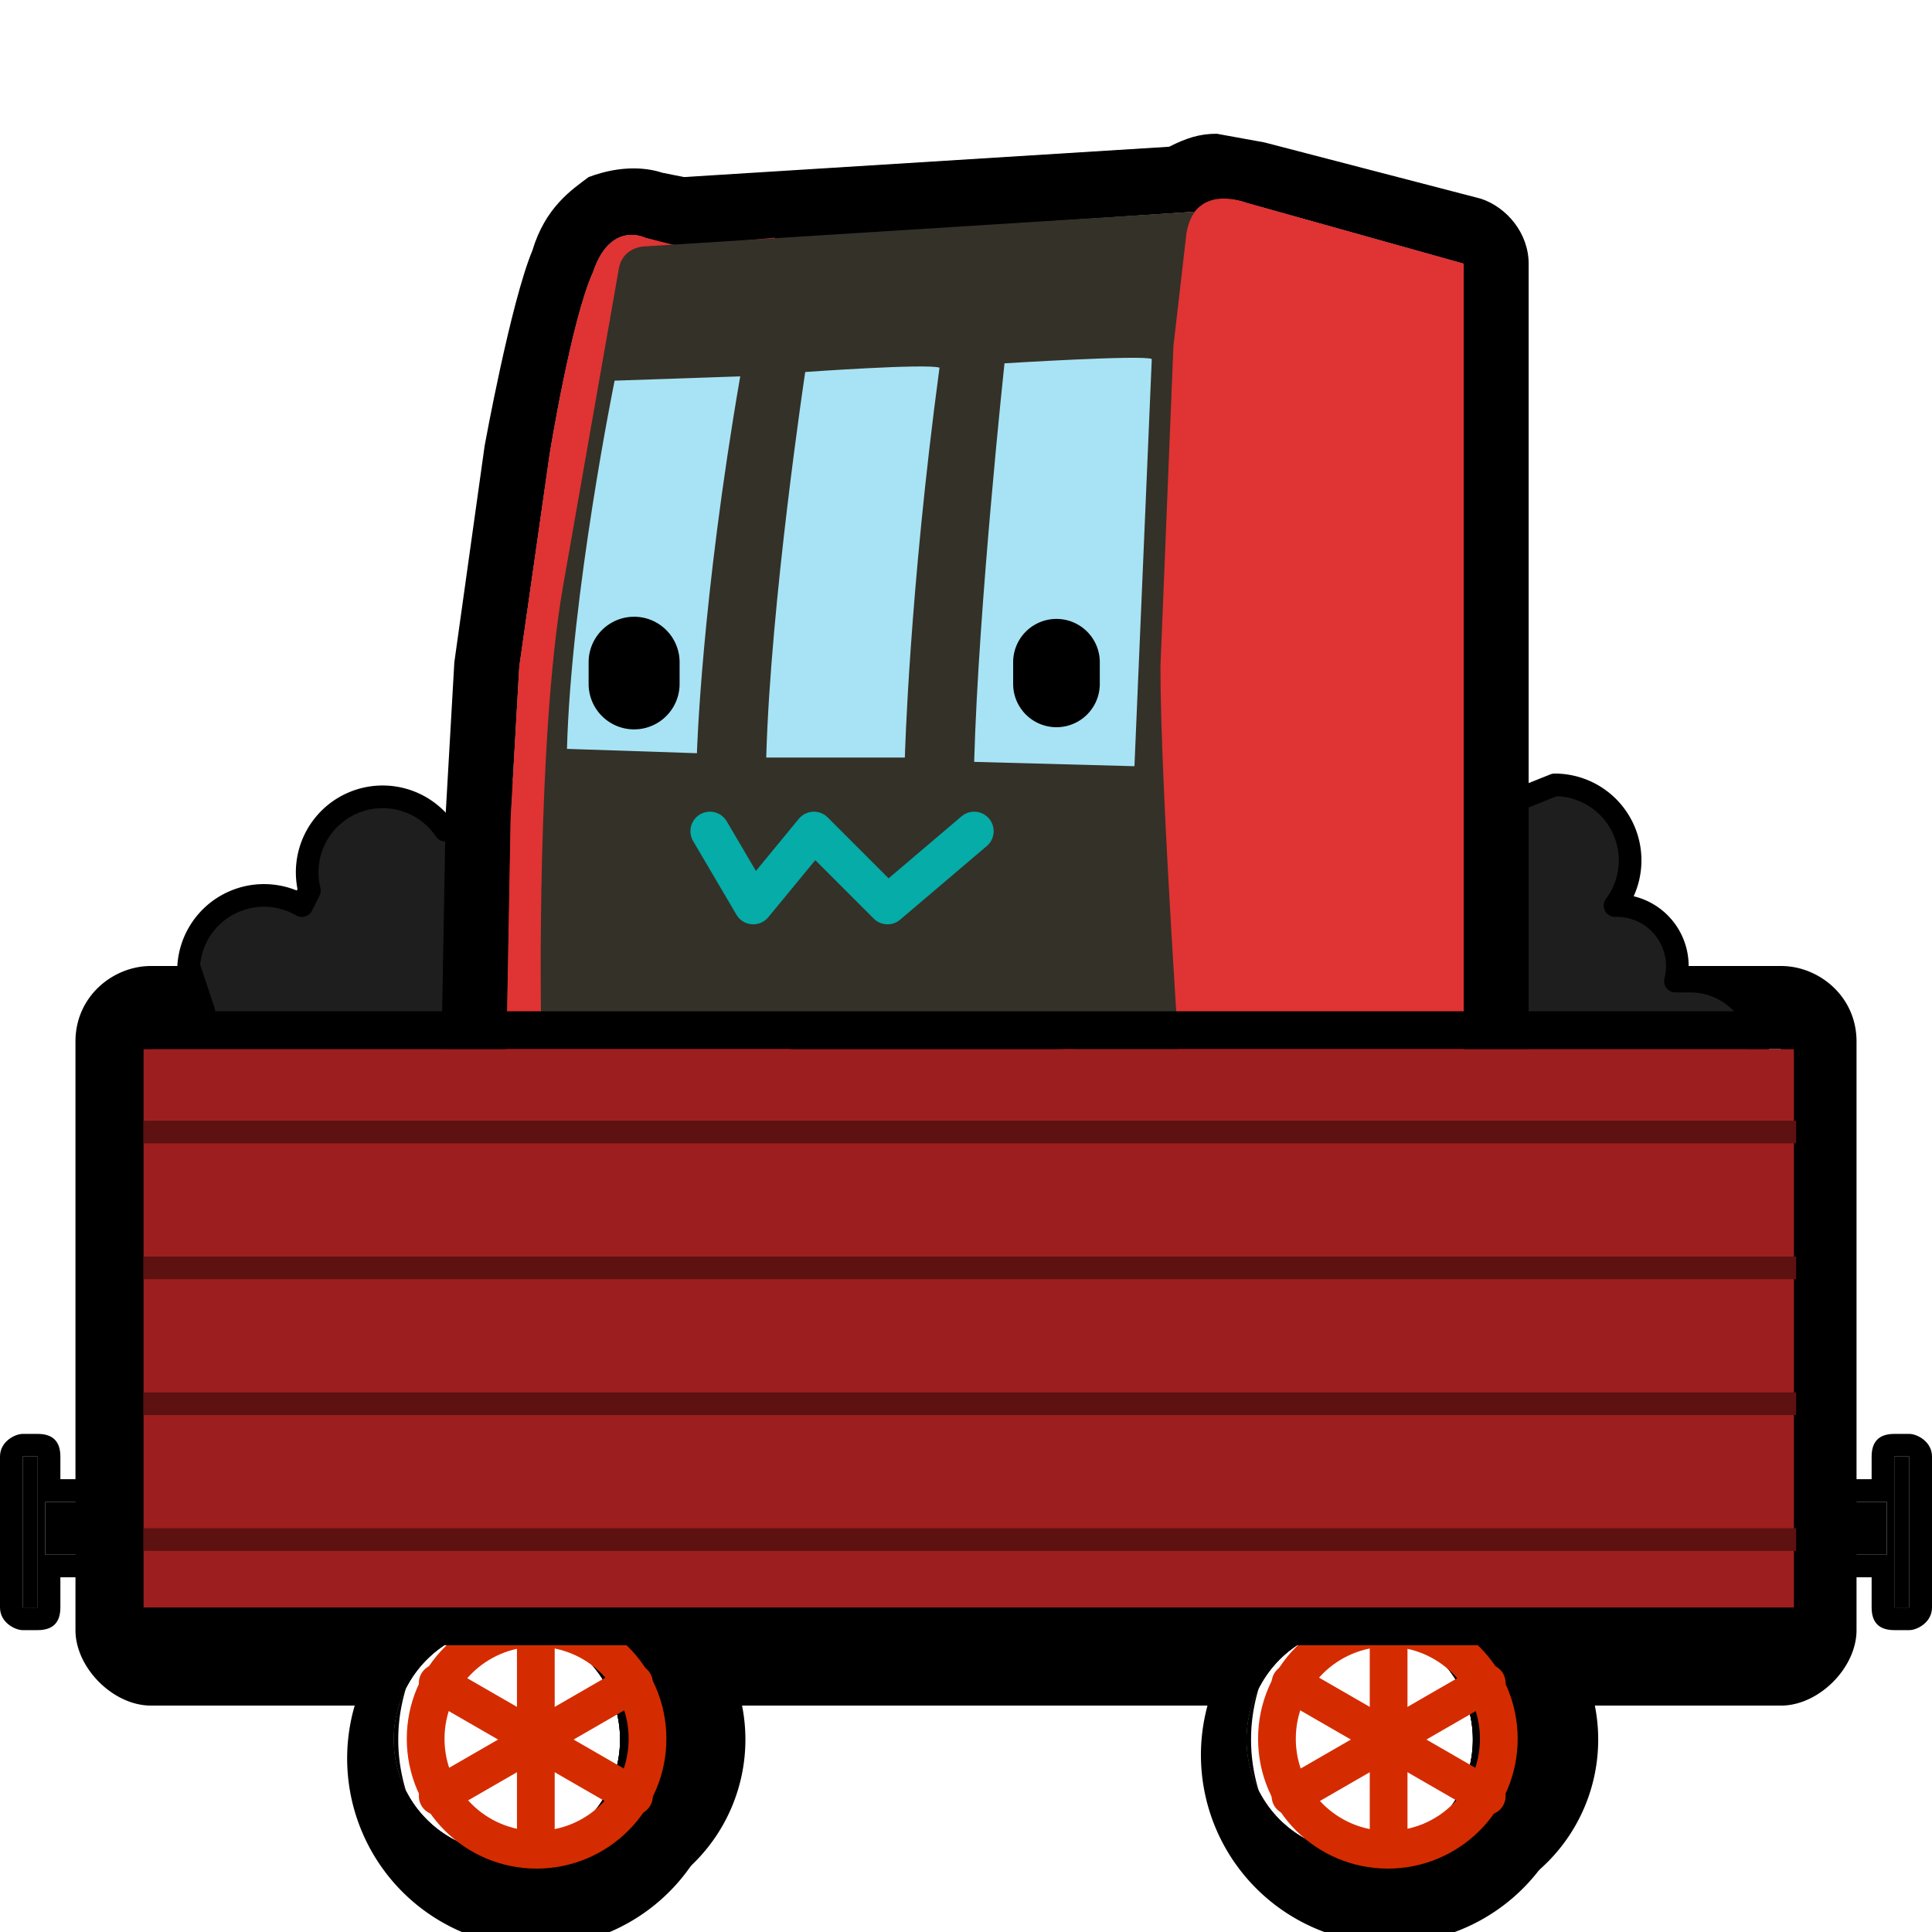 <svg xmlns="http://www.w3.org/2000/svg" version="1.1" viewBox="0 0 2048 2048">
   <g id="g2971" stroke-linejoin="round" transform="scale(8)">
      <rect id="neodlr_train_wagon" width="256" height="256" x="0" y="0" fill="none"/>
      <path id="Wagon-outline" d="M206 224a23 23 0 1 1-44 0H93a23 23 0 1 1-44 0H20c-4 0-8-4-8-8v-78c0-5 4-8 8-8h216c4 0 8 3 8 8v78c0 4-4 8-8 8zm-22-8a15 15 0 1 0 0 29 15 15 0 0 0 0-29zm52 0v-78H20v78zm-165 0a15 15 0 1 0 0 29 15 15 0 0 0 0-29z"/>
      <path id="path2867" d="m208 226 1 4a25 25 0 1 1-49-4H95a25 25 0 1 1-48 0H20c-5 0-10-5-10-10v-78c0-6 5-10 10-10h216c5 0 10 4 10 10v78c0 5-5 10-10 10zm-24-10a15 15 0 1 0 0 29 15 15 0 0 0 0-29zm52 0v-78H20v78zm-165 0a15 15 0 1 0 0 29 15 15 0 0 0 0-29z"/>
      <g id="Right-wheel">
        <path id="path2869" d="M184 208a23 23 0 1 1 0 45 23 23 0 0 1 0-45zm0 8a15 15 0 1 0 0 29 15 15 0 0 0 0-29z"/>
        <circle id="circle2871" cx="183.9" cy="230.4" r="14.7" fill="none" stroke="#d42c00" stroke-width="5"/>
        <path id="path2873" fill="none" stroke="#d42c00" stroke-linecap="round" stroke-miterlimit="1.5" stroke-width="5" d="M184 216v29"/>
        <path id="path2875" fill="none" stroke="#d42c00" stroke-linecap="round" stroke-miterlimit="1.5" stroke-width="5" d="m171 223 26 15"/>
        <path id="path2877" fill="none" stroke="#d42c00" stroke-linecap="round" stroke-miterlimit="1.5" stroke-width="5" d="m171 238 26-15"/>
      </g>
      <g id="Left-wheel">
        <path id="path2880" d="M71 208a23 23 0 1 1 0 45 23 23 0 0 1 0-45zm0 8a15 15 0 1 0 0 29 15 15 0 0 0 0-29z"/>
        <circle id="circle2882" cx="71.1" cy="230.4" r="14.7" fill="none" stroke="#d42c00" stroke-width="5"/>
        <path id="path2884" fill="none" stroke="#d42c00" stroke-linecap="round" stroke-miterlimit="1.5" stroke-width="5" d="M71 216v29"/>
        <path id="path2886" fill="none" stroke="#d42c00" stroke-linecap="round" stroke-miterlimit="1.5" stroke-width="5" d="m58 223 26 15"/>
        <path id="path2888" fill="none" stroke="#d42c00" stroke-linecap="round" stroke-miterlimit="1.5" stroke-width="5" d="m58 238 26-15"/>
      </g>
      <path id="Coal" fill="#1f1e1e" stroke="#000" stroke-linecap="round" stroke-miterlimit="1.5" stroke-width="3" d="M18 144h1l-1-1a8 8 0 0 1 9-9l-2-6a10 10 0 0 1 15-8l1-2a10 10 0 0 1 18-8 10 10 0 0 1 2 0h1a10 10 0 0 1 14-4 8 8 0 0 1 11-5 10 10 0 0 1 14-4h0l6 2a8 8 0 0 1 11-5 10 10 0 0 1 11-5 10 10 0 0 1 19-2l3-1c4 0 7 2 8 6l5-2c5 0 9 4 10 8a10 10 0 0 1 15 3 8 8 0 0 1 12 5l5-2a10 10 0 0 1 8 16s0 0 0 0a8 8 0 0 1 8 10h2c5 0 9 4 9 8 0 3-5 18-7 19l-20 5-2 5s-47 14-63 1h0c-10 2-42 10-57 2l-5 1-1 2c-14 10-49 2-60-1z"/>
      <g id="g3173" fill-rule="evenodd" stroke-linecap="round" stroke-linejoin="round" stroke-miterlimit="1.5" clip-rule="evenodd" transform="translate(47 16) scale(.574)">
      <g id="g3148" clip-path="url(#_clip1)">
         <g id="Body-6">
         <g id="Outline-7">
            <path id="path3133" fill="#e03333" d="m74 29 120-8c4-5 12-2 12-2l50 14v187s-34 13-49 17c-15 5-16-11-16-11l-1-10-80-5-57 20c-18 5-18-15-18-15l1-55 2-35 7-49s5-31 10-42c4-12 12-8 12-8z"/>
            <path id="path3135" d="m20 216 1-56 2-35 7-50s6-33 11-45c3-10 9-14 13-17 8-3 14-2 17-1l5 1 112-7c4-2 7-3 11-3l11 2 50 13c6 2 11 8 11 15v187c0 6-4 12-10 14l-50 18c-9 2-16 1-21-2-9-5-13-15-14-20l-64-4c-11 4-40 15-55 19-11 3-19 1-24-2-5-4-9-9-11-15-2-5-2-10-2-12zM74 29l-7-2s-8-4-12 8c-5 11-10 42-10 42l-7 49-2 35-1 55s0 20 18 15l57-20 80 5 1 10s1 16 16 11c15-4 49-17 49-17V33l-50-14s-8-3-12 2z"/>
         </g>
         <path id="Left-panel" fill="#e03333" d="m75 29-8-2s-8-4-12 8c-5 11-10 42-10 42l-7 49-2 35-1 55s0 20 18 15l59-21L97 27Z"/>
         <path id="Front" fill="#343128" d="M194 21 67 29s-5 0-6 5l-13 74c-6 35-5 98-5 98l148 10z"/>
         <path id="Right-panel" fill="#e03333" d="M256 33v187s-34 13-49 17c-15 5-16-11-16-11s-5-71-5-100l3-74 3-26c2-12 14-7 14-7z"/>
         </g>
         <path id="Left-window" fill="#a7e3f4" d="M60 60s-10 49-11 85l30 1s1-35 10-87l-29 1z"/>
         <path id="Middle-window" fill="#a7e3f4" d="M104 58s-8 53-9 89h32s1-38 8-90c-3-1-31 1-31 1z"/>
         <path id="Right-window" fill="#a7e3f4" d="M150 56s-6 56-7 92l37 1 4-94c-2-1-34 1-34 1z"/>
         <path id="Mouth-3" fill="none" stroke="#05aca8" stroke-width="9" d="m82 164 10 17 14-17 17 17 20-17"/>
         <path id="Right-eye-9" d="M172 125v5a10 10 0 0 1-20 0v-5a10 10 0 0 1 20 0z"/>
         <path id="Left-eye-8" d="M75 125v5a10 10 0 0 1-21 0v-5a10 10 0 0 1 21 0z"/>
      </g>
   </g>
   <rect id="Front-panel" width="218.7" height="74.4" x="19" y="139" fill="#9d1e1e"/>
   <path id="path2906" d="M243 139v74c0 3-3 5-5 5H19c-3 0-5-2-5-5v-74c0-3 2-5 5-5h219c2 0 5 2 5 5zm-5 0H19v74h219z"/>
   <g id="Panel-shadows" fill="none" stroke="#5d1111" stroke-miterlimit="1.5" stroke-width="3">
      <path id="path2908" d="M19 150h219"/>
      <path id="path2910" d="M19 168h219"/>
      <path id="path2912" d="M19 186h219"/>
      <path id="path2914" d="M19 204h219"/>
   </g>
   <path id="Right-buffer" d="M250 199v7h-5v-7zm3-6v20h-2v-20z"/>
   <path id="path2918" d="M248 196v-3c0-2 1-3 3-3h2c1 0 3 1 3 3v20c0 2-2 3-3 3h-2c-2 0-3-1-3-3v-4h-3c-2 0-3-1-3-3v-7c0-1 1-3 3-3zm5-3h-2v20h2zm-3 6h-5v7h5z"/>
   <path id="Left-buffer" d="M6 199v7h6v-7zm-3-6v20h2v-20z"/>
   <path id="path2921" d="M8 196h4l3 3v7c0 2-2 3-3 3H8v4c0 2-1 3-3 3H3c-1 0-3-1-3-3v-20c0-2 2-3 3-3h2c2 0 3 1 3 3zm-5-3v20h2v-20zm3 6v7h6v-7z"/>
   </g>
</svg>
